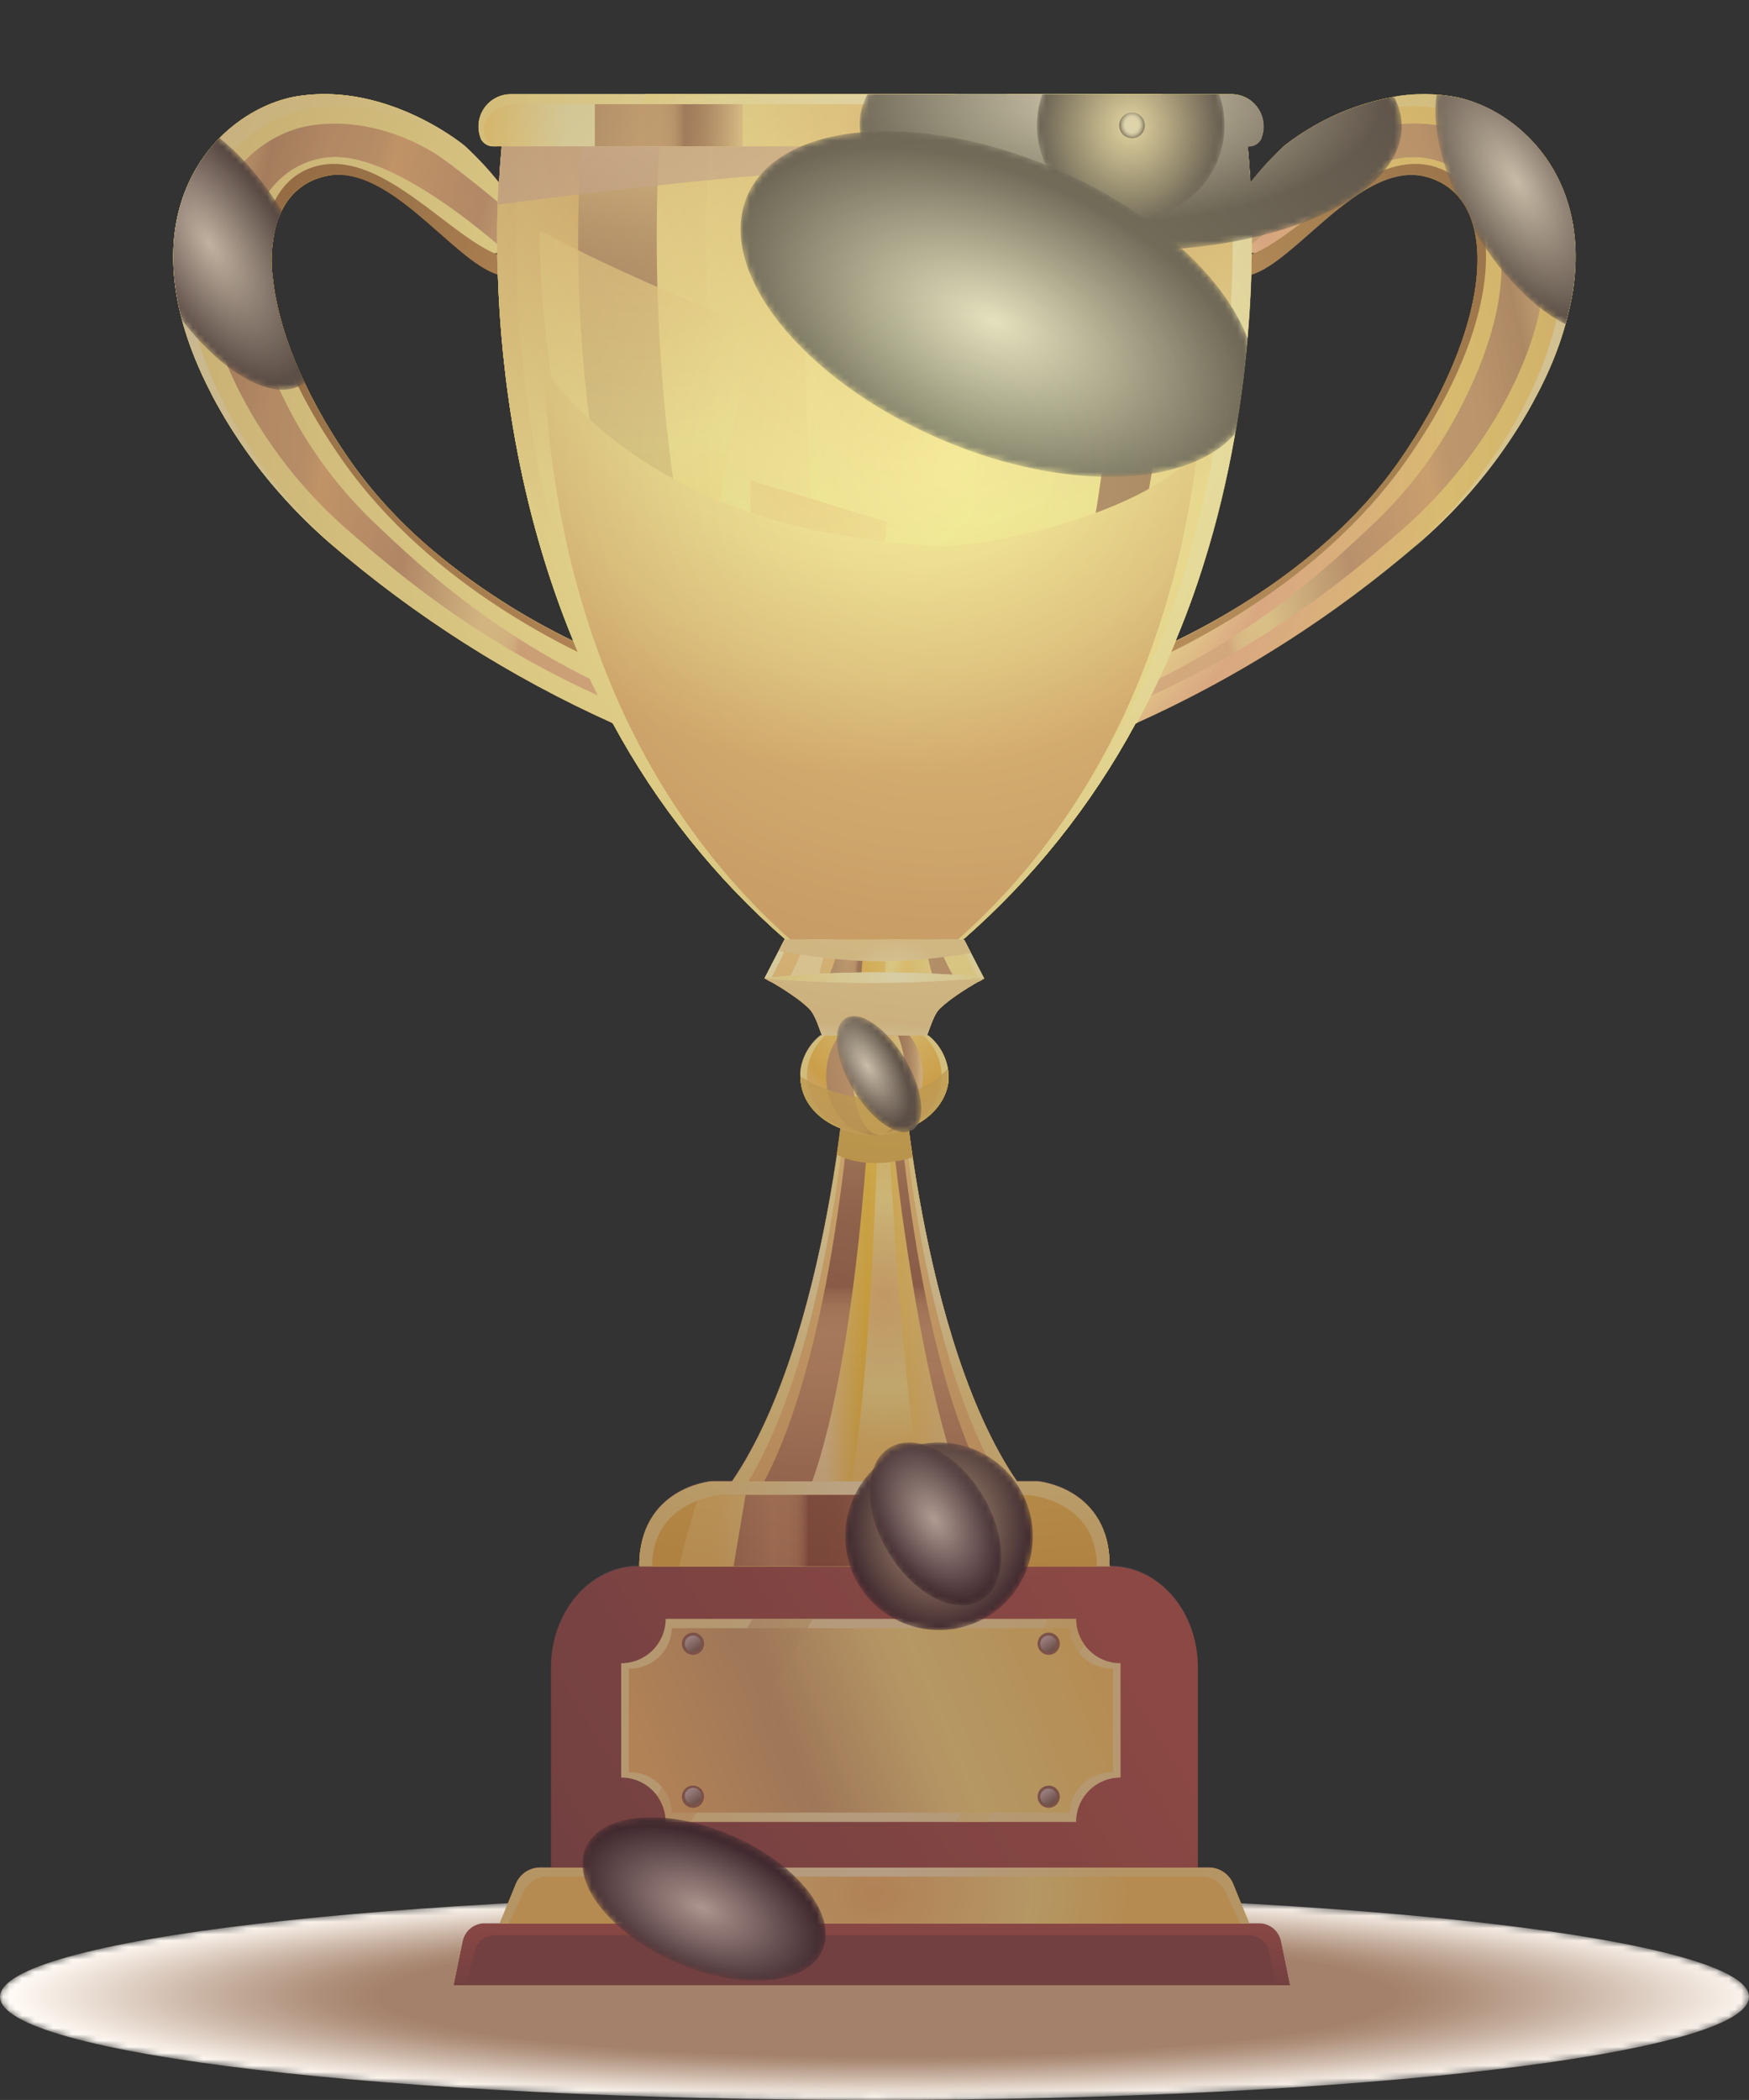 <svg xmlns="http://www.w3.org/2000/svg" xmlns:xlink="http://www.w3.org/1999/xlink" viewBox="0 0 279.72 335.77"><rect x="0" y="0" width="279.72" height="335.77" fill="#333333" stroke="none"/><defs><style>.cls-1,.cls-101,.cls-103,.cls-105,.cls-107,.cls-109,.cls-110,.cls-113,.cls-116,.cls-118,.cls-120,.cls-2,.cls-23,.cls-36,.cls-38,.cls-40,.cls-45,.cls-47,.cls-51,.cls-57,.cls-62,.cls-70,.cls-72,.cls-75,.cls-78,.cls-80,.cls-83,.cls-90,.cls-92,.cls-93{mix-blend-mode:screen;}.cls-1{fill:url(#radial-gradient);}.cls-2{fill:url(#radial-gradient-2);}.cls-10,.cls-11,.cls-15,.cls-22,.cls-24,.cls-3,.cls-31,.cls-32,.cls-33,.cls-39,.cls-4,.cls-41,.cls-42,.cls-49,.cls-5,.cls-6,.cls-64,.cls-66,.cls-67,.cls-7,.cls-76,.cls-87{mix-blend-mode:multiply;}.cls-3{fill:url(#radial-gradient-3);}.cls-4{fill:url(#radial-gradient-4);}.cls-5{fill:url(#radial-gradient-5);}.cls-6{fill:url(#radial-gradient-6);}.cls-7{fill:url(#radial-gradient-7);}.cls-8{fill:url(#radial-gradient-8);}.cls-9{fill:url(#radial-gradient-9);}.cls-10{fill:url(#radial-gradient-10);}.cls-11{fill:url(#radial-gradient-11);}.cls-12{fill:none;}.cls-13{isolation:isolate;}.cls-14{mask:url(#mask);}.cls-15{fill:url(#radial-gradient-12);}.cls-16{clip-path:url(#clip-path);}.cls-17{fill:url(#radial-gradient-13);}.cls-18{fill:url(#radial-gradient-14);}.cls-19{fill:url(#linear-gradient);}.cls-121,.cls-20,.cls-25,.cls-26,.cls-29,.cls-53,.cls-54,.cls-99{mix-blend-mode:overlay;}.cls-21{fill:url(#radial-gradient-15);}.cls-22{fill:url(#radial-gradient-16);}.cls-24{fill:url(#radial-gradient-17);}.cls-110,.cls-25,.cls-26,.cls-39,.cls-41,.cls-42,.cls-53,.cls-87,.cls-99{opacity:0.75;}.cls-25{fill:url(#radial-gradient-18);}.cls-26{fill:url(#radial-gradient-19);}.cls-27{fill:url(#radial-gradient-20);}.cls-28,.cls-29{fill:url(#linear-gradient-3);}.cls-30{fill:url(#radial-gradient-21);}.cls-31{fill:url(#radial-gradient-22);}.cls-32{fill:url(#radial-gradient-23);}.cls-33{fill:url(#radial-gradient-24);}.cls-34{fill:url(#radial-gradient-25);}.cls-35{fill:url(#linear-gradient-5);}.cls-36{fill:url(#radial-gradient-26);}.cls-37{fill:url(#radial-gradient-27);}.cls-38{fill:url(#radial-gradient-28);}.cls-39{fill:url(#radial-gradient-29);}.cls-40{fill:url(#radial-gradient-30);}.cls-41{fill:url(#radial-gradient-31);}.cls-42{fill:#c89472;}.cls-43{fill:url(#linear-gradient-6);}.cls-44{fill:url(#linear-gradient-7);}.cls-45{fill:url(#radial-gradient-32);}.cls-46{fill:url(#radial-gradient-33);}.cls-47{fill:url(#radial-gradient-34);}.cls-48{fill:url(#linear-gradient-8);}.cls-49{fill:url(#radial-gradient-35);}.cls-50{mask:url(#mask-2);}.cls-51{fill:#fff;}.cls-52{fill:url(#linear-gradient-9);}.cls-53{fill:url(#linear-gradient-10);}.cls-54{fill:url(#linear-gradient-11);}.cls-55{fill:url(#linear-gradient-12);}.cls-56{fill:url(#linear-gradient-13);}.cls-57{fill:url(#radial-gradient-36);}.cls-58{fill:url(#linear-gradient-14);}.cls-59{fill:url(#linear-gradient-15);}.cls-60{fill:url(#linear-gradient-16);}.cls-61{fill:url(#linear-gradient-17);}.cls-62{fill:url(#radial-gradient-37);}.cls-63{fill:url(#linear-gradient-18);}.cls-64{fill:url(#linear-gradient-19);}.cls-65{fill:#fdf5db;}.cls-66{fill:url(#radial-gradient-38);}.cls-67{fill:url(#radial-gradient-39);}.cls-68{fill:url(#linear-gradient-20);}.cls-69{fill:url(#radial-gradient-40);}.cls-70{fill:url(#radial-gradient-41);}.cls-71{fill:#f4be52;}.cls-72{fill:url(#radial-gradient-42);}.cls-73{fill:url(#linear-gradient-21);}.cls-74{fill:url(#linear-gradient-22);}.cls-75{fill:url(#radial-gradient-43);}.cls-76,.cls-87{fill:#d39f10;}.cls-77{fill:#f4c229;}.cls-78{fill:url(#radial-gradient-44);}.cls-79{fill:url(#radial-gradient-45);}.cls-80{fill:url(#radial-gradient-46);}.cls-81{fill:url(#linear-gradient-23);}.cls-82{fill:url(#radial-gradient-47);}.cls-83{fill:url(#radial-gradient-48);}.cls-84{fill:url(#radial-gradient-49);}.cls-85{fill:url(#linear-gradient-24);}.cls-86{fill:url(#radial-gradient-50);}.cls-88{fill:#6a2e25;}.cls-89{fill:url(#linear-gradient-25);}.cls-90{fill:url(#radial-gradient-51);}.cls-91{fill:url(#linear-gradient-26);}.cls-121,.cls-92,.cls-93{opacity:0.55;}.cls-92{fill:url(#linear-gradient-27);}.cls-93{fill:url(#linear-gradient-28);}.cls-94{fill:#7e5436;}.cls-95{fill:url(#linear-gradient-29);}.cls-96{fill:url(#linear-gradient-30);}.cls-97{fill:url(#linear-gradient-31);}.cls-98{fill:url(#linear-gradient-32);}.cls-99{fill:url(#radial-gradient-52);}.cls-100{mask:url(#mask-3);}.cls-101{fill:url(#radial-gradient-53);}.cls-102{mask:url(#mask-4);}.cls-103{fill:url(#radial-gradient-54);}.cls-104{mask:url(#mask-5);}.cls-105{fill:url(#radial-gradient-55);}.cls-106{mask:url(#mask-6);}.cls-107{fill:url(#radial-gradient-56);}.cls-108{mask:url(#mask-7);}.cls-109{fill:url(#radial-gradient-57);}.cls-111,.cls-114{mix-blend-mode:color-dodge;}.cls-111{fill:url(#radial-gradient-58);}.cls-112{mask:url(#mask-8);}.cls-113{fill:url(#radial-gradient-59);}.cls-114{fill:url(#radial-gradient-60);}.cls-115{mask:url(#mask-9);}.cls-116{fill:url(#radial-gradient-61);}.cls-117{mask:url(#mask-10);}.cls-118{fill:url(#radial-gradient-62);}.cls-119{mask:url(#mask-11);}.cls-120{fill:url(#radial-gradient-63);}.cls-121{fill:url(#radial-gradient-64);}</style><radialGradient id="radial-gradient" cx="140.32" cy="421.27" r="28.09" gradientTransform="translate(-556.85 55.59) scale(4.98 0.59)" gradientUnits="userSpaceOnUse"><stop offset="0" stop-color="#fff"/><stop offset="0.07" stop-color="#e9e9e9"/><stop offset="0.33" stop-color="#979797"/><stop offset="0.57" stop-color="#565656"/><stop offset="0.76" stop-color="#282828"/><stop offset="0.91" stop-color="#0b0b0b"/><stop offset="1"/></radialGradient><radialGradient id="radial-gradient-2" cx="167.05" cy="25.07" r="25.25" gradientUnits="userSpaceOnUse"><stop offset="0.01" stop-color="#fff"/><stop offset="1"/></radialGradient><radialGradient id="radial-gradient-3" cx="350.29" cy="6.51" r="10.35" gradientTransform="matrix(0.73, -0.44, 0.71, 1.18, -110.94, 374.39)" gradientUnits="userSpaceOnUse"><stop offset="0" stop-color="#fff"/><stop offset="0.14" stop-color="#e2e2e2"/><stop offset="0.43" stop-color="#999"/><stop offset="0.87" stop-color="#262626"/><stop offset="1"/></radialGradient><radialGradient id="radial-gradient-4" cx="375.3" cy="-41.69" r="7.57" gradientTransform="matrix(0.54, -0.33, 0.71, 1.18, -34.36, 328.45)" xlink:href="#radial-gradient-3"/><radialGradient id="radial-gradient-5" cx="631.16" cy="-90.11" r="18.09" gradientTransform="matrix(0.54, -0.33, 0.71, 1.18, -34.36, 328.45)" xlink:href="#radial-gradient-3"/><radialGradient id="radial-gradient-6" cx="339.92" cy="-163.06" r="18.13" gradientTransform="matrix(0.54, -0.33, 0.71, 1.18, -34.36, 328.45)" xlink:href="#radial-gradient-3"/><radialGradient id="radial-gradient-7" cx="944.72" cy="-29.07" r="31.52" gradientTransform="matrix(0, -0.64, 1.38, 0.01, 217.79, 605.17)" xlink:href="#radial-gradient-3"/><radialGradient id="radial-gradient-8" cx="180.84" cy="23.69" r="14.3" gradientTransform="translate(0 -21.41) scale(1 1.11)" gradientUnits="userSpaceOnUse"><stop offset="0" stop-color="#fff"/><stop offset="0.21" stop-color="#c4c4c4"/><stop offset="0.6" stop-color="#5c5c5c"/><stop offset="0.87" stop-color="#1a1a1a"/><stop offset="1"/></radialGradient><radialGradient id="radial-gradient-9" cx="150.17" cy="226.31" r="14.3" xlink:href="#radial-gradient-8"/><radialGradient id="radial-gradient-10" cx="876.07" cy="-119.24" r="36.98" gradientTransform="matrix(0.25, -0.58, 1.08, 0.47, 68.62, 600.28)" xlink:href="#radial-gradient-3"/><radialGradient id="radial-gradient-11" cx="478.05" cy="-70.3" r="17.46" gradientTransform="matrix(0.25, -0.58, 1.08, 0.47, 68.62, 600.28)" xlink:href="#radial-gradient-3"/><mask id="mask" x="0" y="302.79" width="279.72" height="32.98" maskUnits="userSpaceOnUse"><g transform="translate(0 15.05)"><path class="cls-1" d="M279.72,304.23c0,9.11-62.62,16.49-139.86,16.49S0,313.34,0,304.23s62.61-16.48,139.86-16.48S279.72,295.13,279.72,304.23Z"/></g></mask><radialGradient id="radial-gradient-12" cx="140.32" cy="421.27" r="28.09" gradientTransform="translate(-556.85 55.59) scale(4.98 0.59)" gradientUnits="userSpaceOnUse"><stop offset="0.58" stop-color="#a4816a"/><stop offset="0.65" stop-color="#ae8f7a"/><stop offset="0.78" stop-color="#c9b3a3"/><stop offset="0.96" stop-color="#f5ece4"/><stop offset="1" stop-color="#fffaf4"/></radialGradient><clipPath id="clip-path" transform="translate(0 15.05)"><path class="cls-12" d="M239.45,3A21.36,21.36,0,0,0,232,.32a27.84,27.84,0,0,0-5.27-.3c-.86,0-1.7.1-2.53.2a40.25,40.25,0,0,0-18.76,8A49.81,49.81,0,0,0,200,14.12c0-.34,0-.71-.06-1-.11-1.89-.24-3.38-.35-4.53a1.23,1.23,0,0,0,0-.2h.13a2.22,2.22,0,0,0,2.06-1.3.2.2,0,0,1,0-.08,5.17,5.17,0,0,0-4.92-7H81.77a5.17,5.17,0,0,0-4.91,7l0,.08A2.24,2.24,0,0,0,79,8.35h1.22c0,.06,0,.15,0,.22-.13,1.34-.28,3.21-.4,5.55a49.81,49.81,0,0,0-5.51-5.89A41.11,41.11,0,0,0,62.42,1.84,33.25,33.25,0,0,0,53,0a27.94,27.94,0,0,0-5.28.3,18.89,18.89,0,0,0-2.44.55c-.41.12-.82.26-1.24.41A22.41,22.41,0,0,0,40.27,3c-.41.24-.82.49-1.22.76a24.47,24.47,0,0,0-3.49,2.8c-.36.35-.73.72-1.08,1.11-4.21,4.59-7.16,11.26-6.74,20,.28,5.81,2.07,12.52,6,20.11.49,1,1,1.91,1.57,2.89,1.13,2,2.36,3.93,3.67,5.81a81.28,81.28,0,0,0,6.4,8.05,86.47,86.47,0,0,0,7.35,7.23A186.41,186.41,0,0,0,98,100.58a124.14,124.14,0,0,0,27.63,34.59h-.16l-.94,1.83h0l-2.27,4.39.37.2.51.29.07,0c.21.11.43.24.68.39l0,0,.72.43.18.11.8.51.2.13.86.58,0,0,.85.6a1.09,1.09,0,0,0,.17.13c.28.21.55.42.81.64l.15.13c.26.22.52.45.75.67a4.38,4.38,0,0,1,.63.84c0,.07.08.13.11.2a10.48,10.48,0,0,1,.5,1.06c.05.14.11.29.17.44l.26.69c.12.33.25.67.37,1h-.23a8.67,8.67,0,0,0-3.19,5.59,7.19,7.19,0,0,0,0,.92h0s0,0,0,0a8.07,8.07,0,0,0,.07,1.11c.46,3.6,3.13,6.05,6.32,7.3-.16,1.27-.35,2.64-.56,4.09h0c-2.12,14.49-6.9,37.85-16.76,52.25h-3.25s-11.58.93-11.58,13.6h-.11c-7.71,0-14,7.25-14,16.2v32H86.4a4.22,4.22,0,0,0-3.9,2.63l-2.58,6.33H77.35a3.55,3.55,0,0,0-3.3,2.76l-1.47,7.15H206.29l-1.47-7.15a3.54,3.54,0,0,0-3.3-2.76H199.8l-2.58-6.33a4.2,4.2,0,0,0-3.9-2.63h-1.75v-32c0-9-6.25-16.2-14-16.2h-.11c0-12.67-11.57-13.6-11.57-13.6h-3.26C152.9,207.55,148.12,184.53,146,170h0c-.22-1.5-.42-2.91-.59-4.21a2.64,2.64,0,0,0,.56-.19,2.49,2.49,0,0,0,.85-1l.61-.37,0,0a9.55,9.55,0,0,0,.8-.57l.09-.07.67-.58.13-.13c.19-.19.37-.38.54-.58l.17-.2c.15-.18.29-.37.43-.56l.18-.28c.11-.18.23-.35.33-.54s.11-.23.17-.35.17-.33.24-.51l.15-.42c.05-.16.11-.32.15-.48a4,4,0,0,0,.11-.5l.09-.43c0-.21,0-.41,0-.62s0-.23,0-.35a8.15,8.15,0,0,0-.05-1h0v0a8.7,8.7,0,0,0-3.2-5.57h-.16c.66-1.78,1.18-3.41,2-4.24.23-.22.49-.45.76-.68l.14-.12c.26-.21.53-.43.81-.64l.18-.13.85-.61,0,0,.88-.59.19-.12.8-.51.18-.1.72-.44,0,0,.68-.39.07,0,.51-.29.37-.2-.1-.21.1,0h-.11l-3.1-6h-.22a124.32,124.32,0,0,0,27.63-34.59A186.52,186.52,0,0,0,227,71.74q2.6-2.26,5-4.72a84.56,84.56,0,0,0,6.74-7.79c.69-.91,1.36-1.83,2-2.77,1.3-1.88,2.53-3.82,3.67-5.81.55-1,1.07-1.94,1.56-2.89a54.07,54.07,0,0,0,5.52-15.84C253.93,17.24,247.19,7.53,239.45,3ZM90.21,86.71c-1.2-.61-2.51-1.3-3.91-2.07l-.11-.06c-1.41-.78-2.9-1.65-4.45-2.6l-.12-.08c-1.55-1-3.15-2-4.78-3.12l-.17-.12c-1.62-1.12-3.26-2.33-4.9-3.62l-.24-.19c-.81-.64-1.62-1.3-2.42-2h0a75.42,75.42,0,0,1-12.91-14c-7.4-10.54-11.66-21-12.55-29.35A20.56,20.56,0,0,1,44.88,19,11.16,11.16,0,0,1,46,17.06a9.83,9.83,0,0,1,5.33-3.76c10.44-3.13,20.91,13.34,28.29,15.56.49,15.43,3.14,36.91,12.08,58.58l-1.39-.68A.31.31,0,0,0,90.21,86.71ZM79.07,25.42l.47-.05v.23Zm121.11-.05.49.05-.49.19ZM194,70.18c1-3.48,1.79-6.91,2.49-10.26s1.28-6.64,1.76-9.82.85-6.26,1.13-9.22c.42-4.3.66-8.33.78-12,7.26-2.15,17.53-18.15,27.8-15.68l.48.12c12.17,3.65,9.94,24.53-4.87,45.62C213,73.94,196.59,83.3,188,87.44A150.24,150.24,0,0,0,194,70.18Z"/></clipPath><radialGradient id="radial-gradient-13" cx="142.21" cy="52.11" r="93.62" gradientUnits="userSpaceOnUse"><stop offset="0.01" stop-color="#ffd44a"/><stop offset="0.54" stop-color="#ffea72"/><stop offset="0.57" stop-color="#fee471"/><stop offset="0.61" stop-color="#fbd46e"/><stop offset="0.65" stop-color="#f6ba68"/><stop offset="0.7" stop-color="#ef9561"/><stop offset="0.71" stop-color="#ee9060"/><stop offset="0.96" stop-color="#ffd44a"/></radialGradient><radialGradient id="radial-gradient-14" cx="-237.77" cy="52.25" r="72.7" gradientTransform="matrix(-1, 0, 0, 1, -86.7, 0)" gradientUnits="userSpaceOnUse"><stop offset="0.02" stop-color="#bd4a00"/><stop offset="1" stop-color="#864a00"/></radialGradient><linearGradient id="linear-gradient" x1="251.36" y1="39.56" x2="188.44" y2="54.02" gradientUnits="userSpaceOnUse"><stop offset="0" stop-color="#efc16b"/><stop offset="0.08" stop-color="#c38f4b"/><stop offset="0.12" stop-color="#aa7238"/><stop offset="0.25" stop-color="#c08443"/><stop offset="0.35" stop-color="#c28543"/><stop offset="0.39" stop-color="#c98943"/><stop offset="0.41" stop-color="#d48f42"/><stop offset="0.42" stop-color="#db9342"/><stop offset="0.66" stop-color="#ac6838"/><stop offset="0.89" stop-color="#f0c46c"/><stop offset="0.93" stop-color="#efc26b"/><stop offset="0.96" stop-color="#ecb967"/><stop offset="0.98" stop-color="#e7ab60"/><stop offset="0.99" stop-color="#df9856"/><stop offset="1" stop-color="#dc8f52"/></linearGradient><radialGradient id="radial-gradient-15" cx="142.22" cy="52.11" r="93.62" xlink:href="#radial-gradient-13"/><radialGradient id="radial-gradient-16" cx="142.22" cy="52.11" r="93.62" gradientUnits="userSpaceOnUse"><stop offset="0" stop-color="#bd4a00"/><stop offset="0.62" stop-color="#ffea72"/></radialGradient><radialGradient id="radial-gradient-17" cx="112.99" cy="82.16" r="25.67" gradientUnits="userSpaceOnUse"><stop offset="0" stop-color="#ffffc3"/><stop offset="0.95" stop-color="#ffea72"/></radialGradient><radialGradient id="radial-gradient-18" cx="34.87" cy="40.83" r="57.4" xlink:href="#radial-gradient-17"/><radialGradient id="radial-gradient-19" cx="-60.44" cy="40.83" r="57.4" gradientTransform="matrix(-1, 0, 0, 1, 184.41, 0)" xlink:href="#radial-gradient-17"/><radialGradient id="radial-gradient-20" cx="128.68" cy="52.25" r="72.7" gradientTransform="matrix(1, 0, 0, 1, 0, 0)" xlink:href="#radial-gradient-14"/><linearGradient id="linear-gradient-3" x1="265.85" y1="39.56" x2="202.93" y2="54.02" gradientTransform="matrix(-1, 0, 0, 1, 294.21, 0)" xlink:href="#linear-gradient"/><radialGradient id="radial-gradient-21" cx="140.69" cy="0.35" r="130.95" gradientUnits="userSpaceOnUse"><stop offset="0" stop-color="#f4be52"/><stop offset="0.62" stop-color="#ffea72"/></radialGradient><radialGradient id="radial-gradient-22" cx="140.69" cy="0.35" r="130.95" xlink:href="#radial-gradient-16"/><radialGradient id="radial-gradient-23" cx="142.47" cy="2.51" r="139.53" xlink:href="#radial-gradient-16"/><radialGradient id="radial-gradient-24" cx="142.47" cy="2.51" r="139.53" xlink:href="#radial-gradient-17"/><radialGradient id="radial-gradient-25" cx="177.79" cy="0.35" r="130.95" gradientTransform="translate(14.2) scale(0.71 1)" xlink:href="#radial-gradient-21"/><linearGradient id="linear-gradient-5" x1="139.86" y1="134.31" x2="139.86" y2="6.44" gradientUnits="userSpaceOnUse"><stop offset="0" stop-color="#aa7238"/><stop offset="0.25" stop-color="#c08443"/><stop offset="0.35" stop-color="#be8242"/><stop offset="0.39" stop-color="#b87b3d"/><stop offset="0.42" stop-color="#ad7036"/><stop offset="0.44" stop-color="#9d5f2b"/><stop offset="0.46" stop-color="#88491d"/><stop offset="0.47" stop-color="#7a3a14"/><stop offset="0.64" stop-color="#7c3c15"/><stop offset="0.72" stop-color="#83441a"/><stop offset="0.79" stop-color="#8e5123"/><stop offset="0.85" stop-color="#9e642f"/><stop offset="0.9" stop-color="#b37c3e"/><stop offset="0.95" stop-color="#cd9b52"/><stop offset="0.99" stop-color="#ebbe68"/><stop offset="1" stop-color="#f0c46c"/></linearGradient><radialGradient id="radial-gradient-26" cx="142.98" cy="6.82" r="112.74" gradientUnits="userSpaceOnUse"><stop offset="0.01" stop-color="#f6c054"/><stop offset="0.54" stop-color="#ffea72"/><stop offset="0.58" stop-color="#fff071"/><stop offset="0.59" stop-color="#fff171"/><stop offset="0.82" stop-color="#ffe05a"/><stop offset="0.96" stop-color="#ffd44a"/></radialGradient><radialGradient id="radial-gradient-27" cx="143.51" cy="6.82" r="112.74" gradientTransform="translate(30) scale(0.79 1)" xlink:href="#radial-gradient-26"/><radialGradient id="radial-gradient-28" cx="142.52" cy="16" r="92.03" xlink:href="#radial-gradient-26"/><radialGradient id="radial-gradient-29" cx="102.29" cy="19.65" r="61.62" xlink:href="#radial-gradient-26"/><radialGradient id="radial-gradient-30" cx="286.72" cy="6.82" r="112.74" gradientTransform="translate(32.16) scale(0.39 1)" xlink:href="#radial-gradient-26"/><radialGradient id="radial-gradient-31" cx="130.52" cy="59.4" r="58.61" xlink:href="#radial-gradient-26"/><linearGradient id="linear-gradient-6" x1="76.81" y1="4.17" x2="202.45" y2="4.17" gradientUnits="userSpaceOnUse"><stop offset="0.01" stop-color="#ffd44a"/><stop offset="0.11" stop-color="#f5f09f"/><stop offset="0.19" stop-color="#f5ee9d"/><stop offset="0.21" stop-color="#f4e996"/><stop offset="0.24" stop-color="#f3de8b"/><stop offset="0.25" stop-color="#f1d07a"/><stop offset="0.26" stop-color="#f0c46c"/><stop offset="0.31" stop-color="#efc26a"/><stop offset="0.34" stop-color="#edbb61"/><stop offset="0.36" stop-color="#eaaf53"/><stop offset="0.37" stop-color="#e8aa4d"/><stop offset="0.51" stop-color="#fce16d"/><stop offset="0.54" stop-color="#ffea72"/><stop offset="0.58" stop-color="#fde473"/><stop offset="0.64" stop-color="#f9d476"/><stop offset="0.7" stop-color="#f2ba7c"/><stop offset="0.71" stop-color="#f1b87c"/><stop offset="0.96" stop-color="#ffd44a"/></linearGradient><linearGradient id="linear-gradient-7" x1="162.28" y1="19.22" x2="187.25" y2="19.22" gradientUnits="userSpaceOnUse"><stop offset="0.54" stop-color="#ffea72"/><stop offset="0.66" stop-color="#ffe76c"/><stop offset="0.83" stop-color="#ffde5c"/><stop offset="0.96" stop-color="#ffd44a"/></linearGradient><radialGradient id="radial-gradient-32" cx="173.37" cy="19.22" r="9.24" xlink:href="#radial-gradient-26"/><radialGradient id="radial-gradient-33" cx="139.31" cy="4.17" r="44.52" gradientUnits="userSpaceOnUse"><stop offset="0.01" stop-color="#f6c054"/><stop offset="0.54" stop-color="#ffea72"/><stop offset="0.66" stop-color="#ffe76c"/><stop offset="0.83" stop-color="#ffde5c"/><stop offset="0.96" stop-color="#ffd44a"/></radialGradient><radialGradient id="radial-gradient-34" cx="139.31" cy="34.52" r="44.52" gradientTransform="translate(0 -22.91) scale(1 0.81)" xlink:href="#radial-gradient-26"/><linearGradient id="linear-gradient-8" x1="94.03" y1="20.02" x2="126.82" y2="20.02" gradientUnits="userSpaceOnUse"><stop offset="0" stop-color="#aa7238"/><stop offset="0.25" stop-color="#c08443"/><stop offset="0.35" stop-color="#be8242"/><stop offset="0.39" stop-color="#b87b3d"/><stop offset="0.42" stop-color="#ad7036"/><stop offset="0.44" stop-color="#9d5f2b"/><stop offset="0.46" stop-color="#88491d"/><stop offset="0.47" stop-color="#7a3a14"/><stop offset="0.5" stop-color="#7f4018"/><stop offset="0.56" stop-color="#8e5223"/><stop offset="0.62" stop-color="#a76f36"/><stop offset="0.69" stop-color="#ca974f"/><stop offset="0.76" stop-color="#f0c46c"/></linearGradient><radialGradient id="radial-gradient-35" cx="141.15" cy="23.98" r="114.83" gradientUnits="userSpaceOnUse"><stop offset="0.38" stop-color="#ffea72"/><stop offset="0.45" stop-color="#fade69"/><stop offset="0.59" stop-color="#ecbd52"/><stop offset="0.74" stop-color="#da9032"/></radialGradient><mask id="mask-2" x="144.1" y="12.75" width="45.88" height="54.73" maskUnits="userSpaceOnUse"><g transform="translate(0 15.05)"><polygon class="cls-2" points="167.88 24.85 179.63 15.21 170.42 27.3 189.99 28.51 170.48 30.83 189.99 52.44 168.03 33.37 166.55 48.49 164.51 33.43 154.02 42.31 161.97 30.98 144.1 29.5 161.91 27.46 148.7 12.15 164.35 24.92 165.84 -2.3 167.88 24.85"/></g></mask><linearGradient id="linear-gradient-9" x1="150.01" y1="153.32" x2="130.82" y2="153.32" gradientUnits="userSpaceOnUse"><stop offset="0" stop-color="#ffea72"/><stop offset="0.75" stop-color="#f1aa00"/><stop offset="0.89" stop-color="#f4be52"/></linearGradient><linearGradient id="linear-gradient-10" x1="155.5" y1="132.43" x2="155.44" y2="159.37" xlink:href="#radial-gradient-17"/><linearGradient id="linear-gradient-11" x1="124.31" y1="132.36" x2="124.25" y2="159.31" xlink:href="#radial-gradient-17"/><linearGradient id="linear-gradient-12" x1="149.49" y1="138.28" x2="123.32" y2="138.28" xlink:href="#linear-gradient-5"/><linearGradient id="linear-gradient-13" x1="133.5" y1="138.15" x2="141.59" y2="138.7" gradientUnits="userSpaceOnUse"><stop offset="0" stop-color="#aa7238"/><stop offset="0.25" stop-color="#c08443"/><stop offset="0.35" stop-color="#be8242"/><stop offset="0.39" stop-color="#b87b3d"/><stop offset="0.42" stop-color="#ad7036"/><stop offset="0.44" stop-color="#9d5f2b"/><stop offset="0.46" stop-color="#88491d"/><stop offset="0.47" stop-color="#7a3a14"/><stop offset="0.57" stop-color="#7d3d16"/><stop offset="0.66" stop-color="#86481d"/><stop offset="0.74" stop-color="#955a28"/><stop offset="0.83" stop-color="#ab7338"/><stop offset="0.91" stop-color="#c6934d"/><stop offset="0.98" stop-color="#e8ba66"/><stop offset="1" stop-color="#f0c46c"/></linearGradient><radialGradient id="radial-gradient-36" cx="106.11" cy="138.28" r="5.77" gradientTransform="matrix(-1, 0, 0, 1, 245.43, 0)" xlink:href="#radial-gradient-26"/><linearGradient id="linear-gradient-14" x1="150" y1="138.28" x2="130.82" y2="138.28" gradientUnits="userSpaceOnUse"><stop offset="0" stop-color="#ffe791"/><stop offset="0.11" stop-color="#ffd951"/><stop offset="0.22" stop-color="#ffcc17"/><stop offset="0.27" stop-color="#ffc700"/><stop offset="0.48" stop-color="#ffd233"/><stop offset="0.72" stop-color="#fd6"/><stop offset="0.9" stop-color="#ffe485"/><stop offset="1" stop-color="#ffe791"/></linearGradient><linearGradient id="linear-gradient-15" x1="150.01" y1="149.58" x2="130.82" y2="149.58" xlink:href="#linear-gradient-9"/><linearGradient id="linear-gradient-16" x1="145.72" y1="150.01" x2="131.53" y2="150.01" xlink:href="#linear-gradient-14"/><linearGradient id="linear-gradient-17" x1="143.15" y1="149.23" x2="149.05" y2="149.86" xlink:href="#linear-gradient-5"/><radialGradient id="radial-gradient-37" cx="139.9" cy="149.58" r="10.91" xlink:href="#radial-gradient-26"/><linearGradient id="linear-gradient-18" x1="134.78" y1="148.03" x2="139.81" y2="147.33" xlink:href="#linear-gradient-13"/><linearGradient id="linear-gradient-19" x1="139.5" y1="153.61" x2="139.89" y2="141.82" gradientUnits="userSpaceOnUse"><stop offset="0" stop-color="#ffffc3"/><stop offset="0.42" stop-color="#ecc972"/></linearGradient><radialGradient id="radial-gradient-38" cx="143.32" cy="141.27" r="16.84" xlink:href="#radial-gradient-17"/><radialGradient id="radial-gradient-39" cx="143.16" cy="143.79" r="20.38" xlink:href="#linear-gradient-19"/><linearGradient id="linear-gradient-20" x1="186.28" y1="240.96" x2="94.13" y2="297.57" gradientUnits="userSpaceOnUse"><stop offset="0.04" stop-color="#a5422d"/><stop offset="0.99" stop-color="#6a2e25"/></linearGradient><radialGradient id="radial-gradient-40" cx="139.86" cy="362.42" r="42.58" gradientTransform="translate(0 5.07) scale(1 0.78)" xlink:href="#radial-gradient-26"/><radialGradient id="radial-gradient-41" cx="139.86" cy="288.05" r="42.5" xlink:href="#radial-gradient-17"/><radialGradient id="radial-gradient-42" cx="140.38" cy="190.86" r="21.42" xlink:href="#radial-gradient-17"/><linearGradient id="linear-gradient-21" x1="139.86" y1="219.81" x2="139.86" y2="157.74" xlink:href="#linear-gradient-5"/><linearGradient id="linear-gradient-22" x1="131.77" y1="191.84" x2="157.01" y2="191.84" xlink:href="#linear-gradient-14"/><radialGradient id="radial-gradient-43" cx="142.37" cy="191.84" r="25.5" gradientTransform="translate(27.5) scale(0.8 1)" xlink:href="#radial-gradient-26"/><radialGradient id="radial-gradient-44" cx="139.86" cy="228.61" r="27.04" xlink:href="#radial-gradient-17"/><radialGradient id="radial-gradient-45" cx="139.85" cy="274.83" r="27.22" gradientTransform="translate(0 -1.33) scale(1 0.84)" xlink:href="#radial-gradient-33"/><radialGradient id="radial-gradient-46" cx="139.85" cy="274.83" r="27.6" gradientTransform="translate(0 13.72) scale(1 0.84)" xlink:href="#radial-gradient-26"/><linearGradient id="linear-gradient-23" x1="117.32" y1="244.74" x2="142.81" y2="244.74" xlink:href="#linear-gradient-5"/><radialGradient id="radial-gradient-47" cx="140.24" cy="146.08" r="20.11" gradientUnits="userSpaceOnUse"><stop offset="0" stop-color="#ffea72"/><stop offset="0.75" stop-color="#f4be52"/><stop offset="0.89" stop-color="#f4be52"/></radialGradient><radialGradient id="radial-gradient-48" cx="140.78" cy="156.55" r="10.63" xlink:href="#radial-gradient-17"/><radialGradient id="radial-gradient-49" cx="140.03" cy="146.08" r="20.11" gradientTransform="translate(13.24) scale(0.91 1)" xlink:href="#linear-gradient-9"/><linearGradient id="linear-gradient-24" x1="177.19" y1="158.47" x2="200.95" y2="158.47" gradientTransform="translate(16.72) scale(0.65 1)" xlink:href="#linear-gradient-5"/><radialGradient id="radial-gradient-50" cx="140.39" cy="150.82" r="12" xlink:href="#radial-gradient-33"/><linearGradient id="linear-gradient-25" x1="139.44" y1="290.65" x2="139.44" y2="302.92" gradientUnits="userSpaceOnUse"><stop offset="0.04" stop-color="#a5422d"/><stop offset="0.48" stop-color="#8a3929"/><stop offset="0.99" stop-color="#6a2e25"/></linearGradient><radialGradient id="radial-gradient-51" cx="139.28" cy="260.03" r="30.48" gradientUnits="userSpaceOnUse"><stop offset="0" stop-color="#ffffc3"/><stop offset="1" stop-color="#fff18d"/></radialGradient><linearGradient id="linear-gradient-26" x1="106.13" y1="273.91" x2="178.91" y2="243.44" gradientUnits="userSpaceOnUse"><stop offset="0.01" stop-color="#f6c054"/><stop offset="0.28" stop-color="#cda85a"/><stop offset="0.54" stop-color="#ffea72"/><stop offset="0.58" stop-color="#fff071"/><stop offset="0.59" stop-color="#fff171"/><stop offset="0.82" stop-color="#ffe05a"/><stop offset="0.96" stop-color="#ffd44a"/></linearGradient><linearGradient id="linear-gradient-27" x1="108.39" y1="282.76" x2="183.86" y2="251.15" xlink:href="#linear-gradient-26"/><linearGradient id="linear-gradient-28" x1="101.25" y1="265.95" x2="186.58" y2="230.22" xlink:href="#linear-gradient-26"/><linearGradient id="linear-gradient-29" x1="110.29" y1="246.98" x2="111.46" y2="248.66" gradientUnits="userSpaceOnUse"><stop offset="0" stop-color="#b8b3a6"/><stop offset="1" stop-color="#61563a"/></linearGradient><linearGradient id="linear-gradient-30" x1="167.18" y1="246.98" x2="168.34" y2="248.66" xlink:href="#linear-gradient-29"/><linearGradient id="linear-gradient-31" x1="110.29" y1="271.44" x2="111.46" y2="273.12" xlink:href="#linear-gradient-29"/><linearGradient id="linear-gradient-32" x1="167.18" y1="271.44" x2="168.34" y2="273.12" xlink:href="#linear-gradient-29"/><radialGradient id="radial-gradient-52" cx="139.31" cy="4.17" r="44.52" xlink:href="#radial-gradient-17"/><mask id="mask-3" x="133.83" y="162.47" width="13.51" height="18.53" maskUnits="userSpaceOnUse"><g transform="translate(0 15.05)"><path class="cls-4" d="M144.71,154.22c2.95,4.93,3.5,10,1.23,11.4s-6.52-1.52-9.48-6.45-3.5-10-1.23-11.4S141.75,149.29,144.71,154.22Z"/></g></mask><radialGradient id="radial-gradient-53" cx="375.3" cy="-41.69" r="7.57" gradientTransform="matrix(0.54, -0.33, 0.71, 1.18, -34.36, 328.45)" gradientUnits="userSpaceOnUse"><stop offset="0" stop-color="#ececd1"/><stop offset="1"/></radialGradient><mask id="mask-4" x="229.56" y="8.9" width="32.3" height="44.29" maskUnits="userSpaceOnUse"><g transform="translate(0 15.05)"><path class="cls-5" d="M255.56,10.1c7.07,11.78,8.38,24,2.94,27.24s-15.58-3.64-22.65-15.43-8.38-24-2.93-27.24S248.5-1.69,255.56,10.1Z"/></g></mask><radialGradient id="radial-gradient-54" cx="631.16" cy="-90.11" r="18.09" xlink:href="#radial-gradient-53"/><mask id="mask-5" x="19.3" y="17.92" width="32.37" height="44.39" maskUnits="userSpaceOnUse"><g transform="translate(0 15.05)"><path class="cls-6" d="M45.36,19.15c7.08,11.81,8.4,24,2.94,27.3S32.68,42.8,25.6,31,17.21,7,22.66,3.68,38.28,7.34,45.36,19.15Z"/></g></mask><radialGradient id="radial-gradient-55" cx="339.92" cy="-163.06" r="18.13" xlink:href="#radial-gradient-53"/><mask id="mask-6" x="137.49" y="0" width="86.69" height="40.04" maskUnits="userSpaceOnUse"><g transform="translate(0 15.05)"><path class="cls-7" d="M180.94-15c23.94.12,43.3,9.18,43.24,20.23S204.67,25.12,180.73,25s-43.3-9.18-43.24-20.24S157-15.17,180.94-15Z"/></g></mask><radialGradient id="radial-gradient-56" cx="944.72" cy="-29.07" r="31.52" gradientTransform="matrix(0, -0.64, 1.38, 0.01, 217.79, 605.17)" xlink:href="#radial-gradient-53"/><mask id="mask-7" x="165.83" y="4.91" width="30.01" height="30.22" maskUnits="userSpaceOnUse"><g transform="translate(0 15.05)"><path class="cls-8" d="M195.84,5a15,15,0,1,1-30,0,15,15,0,1,1,30,0Z"/></g></mask><radialGradient id="radial-gradient-57" cx="180.84" cy="23.69" r="14.3" gradientTransform="translate(0 -21.41) scale(1 1.11)" gradientUnits="userSpaceOnUse"><stop offset="0" stop-color="#ffefa1"/><stop offset="0.13" stop-color="#e5d791"/><stop offset="0.4" stop-color="#a39967"/><stop offset="0.79" stop-color="#3b3725"/><stop offset="1"/></radialGradient><radialGradient id="radial-gradient-58" cx="181.05" cy="23.69" r="1.98" gradientTransform="translate(0 -21.41) scale(1 1.11)" gradientUnits="userSpaceOnUse"><stop offset="0.51" stop-color="#fffccc"/><stop offset="0.56" stop-color="#faf7c8"/><stop offset="0.62" stop-color="#eae8bb"/><stop offset="0.69" stop-color="#d1cfa7"/><stop offset="0.76" stop-color="#aeac8b"/><stop offset="0.83" stop-color="#807f67"/><stop offset="0.91" stop-color="#49483a"/><stop offset="0.99" stop-color="#080807"/><stop offset="1"/></radialGradient><mask id="mask-8" x="135.17" y="230.63" width="30.01" height="30.22" maskUnits="userSpaceOnUse"><g transform="translate(0 15.05)"><path class="cls-9" d="M165.18,230.7a15,15,0,1,1-15-15.11A15.05,15.05,0,0,1,165.18,230.7Z"/></g></mask><radialGradient id="radial-gradient-59" cx="150.17" cy="226.31" r="14.3" xlink:href="#radial-gradient-57"/><radialGradient id="radial-gradient-60" cx="150.38" cy="226.31" r="1.98" xlink:href="#radial-gradient-58"/><mask id="mask-9" x="118.44" y="20.97" width="82.35" height="55.29" maskUnits="userSpaceOnUse"><g transform="translate(0 15.05)"><path class="cls-10" d="M168.91,12c22.15,9.55,35.94,27,30.81,38.86s-27.26,13.82-49.41,4.27-35.94-26.95-30.8-38.86S146.77,2.45,168.91,12Z"/></g></mask><radialGradient id="radial-gradient-61" cx="876.07" cy="-119.24" r="36.98" gradientTransform="matrix(0.25, -0.58, 1.08, 0.47, 68.62, 600.28)" xlink:href="#radial-gradient-53"/><mask id="mask-10" x="93.15" y="290.58" width="38.89" height="26.11" maskUnits="userSpaceOnUse"><g transform="translate(0 15.05)"><path class="cls-11" d="M117,278.41c10.46,4.51,17,12.73,14.55,18.35s-12.87,6.53-23.33,2-17-12.73-14.55-18.36S106.53,273.9,117,278.41Z"/></g></mask><radialGradient id="radial-gradient-62" cx="478.05" cy="-70.3" r="17.46" gradientTransform="matrix(0.25, -0.58, 1.08, 0.47, 68.62, 600.28)" xlink:href="#radial-gradient-53"/><mask id="mask-11" x="139.1" y="230.63" width="21.04" height="26.04" maskUnits="userSpaceOnUse"><g transform="translate(0 15.05)"><path class="cls-3" d="M157.18,224.08c4,6.74,3.93,14.23-.24,16.74s-10.84-.94-14.88-7.68-3.93-14.23.25-16.73S153.14,217.34,157.18,224.08Z"/></g></mask><radialGradient id="radial-gradient-63" cx="350.29" cy="6.51" r="10.35" gradientTransform="matrix(0.73, -0.44, 0.71, 1.18, -110.94, 374.39)" xlink:href="#radial-gradient-53"/><radialGradient id="radial-gradient-64" cx="151.18" cy="58.21" r="179.3" gradientUnits="userSpaceOnUse"><stop offset="0" stop-color="#ececbb"/><stop offset="1" stop-color="#784f58"/></radialGradient></defs><g class="cls-13"><g id="Layer_2" data-name="Layer 2"><g id="Layer_1-2" data-name="Layer 1"><g class="cls-14"><path class="cls-15" d="M279.72,304.23c0,9.11-62.62,16.49-139.86,16.49S0,313.34,0,304.23s62.61-16.48,139.86-16.48S279.72,295.13,279.72,304.23Z" transform="translate(0 15.05)"/></g><g class="cls-16"><path class="cls-17" d="M232,.32c-14.4-2.23-26.56,7.91-26.56,7.91s-14.2,12.57-6.9,16.63S216.22,9.65,228.39,13.3s9.94,24.53-4.87,45.62-41.16,31-41.16,31l-5.48,12.77a187.2,187.2,0,0,0,50.13-31,82.22,82.22,0,0,0,17.43-21.09C262.23,19.45,244.82,2.3,232,.32Z" transform="translate(0 15.05)"/><path class="cls-18" d="M223.55,58.92c14.8-21.09,17-42,4.86-45.62S204,32.69,196.72,28.63c-2-1.1-.48-6.59,0-8.51.28.25-2.41,4.77-2.07,5.05,7.68,6.25,22.23-18.46,35.57-13.3,10.08,3.9,11.37,23-5.3,46.71-14.5,20.66-38,31-44.06,33.59L182.38,90S208.74,80,223.55,58.92Z" transform="translate(0 15.05)"/><path class="cls-19" d="M229.93,5c-6.82-1-13.53.81-19.41,4.26C207.56,11,196,20.46,196,20.87l.61,6.25S215,9.65,226.48,10.06c10.75.38,20.83,14,6.81,40.69a69.27,69.27,0,0,1-13.73,18.06c-7.14,6.79-18.24,17.06-35.76,25.45-.23.63-.46,1.26-.67,1.89,0,.18-.12.35-.18.52,19.94-8.86,32.79-19.64,41-26.79a74.91,74.91,0,0,0,15.84-19.17C255.92,22.36,241.54,6.77,229.93,5Z" transform="translate(0 15.05)"/><g class="cls-20"><path class="cls-19" d="M229.93,5c-6.82-1-13.53.81-19.41,4.26C207.56,11,196,20.46,196,20.87l.61,6.25S215,9.65,226.48,10.06c10.75.38,20.83,14,6.81,40.69a69.27,69.27,0,0,1-13.73,18.06c-7.14,6.79-18.24,17.06-35.76,25.45-.23.63-.46,1.26-.67,1.89,0,.18-.12.35-.18.52,19.94-8.86,32.79-19.64,41-26.79a74.91,74.91,0,0,0,15.84-19.17C255.92,22.36,241.54,6.77,229.93,5Z" transform="translate(0 15.05)"/></g><path class="cls-21" d="M56.2,58.92c-14.8-21.09-17-42-4.87-45.62S73.84,28.91,81.14,24.86,74.25,8.23,74.25,8.23,62.08-1.91,47.68.32C34.91,2.3,17.5,19.45,35.29,50.65A82.38,82.38,0,0,0,52.71,71.74a187.2,187.2,0,0,0,50.13,31L97.36,90S71,80,56.2,58.92Z" transform="translate(0 15.05)"/><path class="cls-22" d="M56.2,58.92c-14.8-21.09-17-42-4.87-45.62S73.84,28.91,81.14,24.86,74.25,8.23,74.25,8.23,62.08-1.91,47.68.32C34.91,2.3,17.5,19.45,35.29,50.65A82.38,82.38,0,0,0,52.71,71.74a187.2,187.2,0,0,0,50.13,31L97.36,90S71,80,56.2,58.92Z" transform="translate(0 15.05)"/><g class="cls-23"><path class="cls-24" d="M97.9,91.2,97.36,90A107.59,107.59,0,0,1,69.11,72.86,108.06,108.06,0,0,0,97.9,91.2Z" transform="translate(0 15.05)"/><path class="cls-25" d="M37.48,52.57C19.69,21.38,37.1,4.23,49.87,2.25,62.12.35,72.73,7.39,75.63,9.53c-.83-.81-1.38-1.3-1.38-1.3S62.08-1.91,47.68.32C34.91,2.3,17.5,19.45,35.29,50.65A82.38,82.38,0,0,0,52.71,71.74c.42.37.88.75,1.32,1.14A81.78,81.78,0,0,1,37.48,52.57Z" transform="translate(0 15.05)"/><path class="cls-26" d="M242.25,52.57c17.79-31.19.38-48.34-12.4-50.32C217.6.35,207,7.39,204.1,9.53c.82-.81,1.38-1.3,1.38-1.3S217.64-1.91,232,.32c12.78,2,30.19,19.13,12.4,50.33A82.22,82.22,0,0,1,227,71.74l-1.32,1.14A82,82,0,0,0,242.25,52.57Z" transform="translate(0 15.05)"/></g><path class="cls-27" d="M56.2,58.92c-14.8-21.09-17-42-4.87-45.62S75.73,32.69,83,28.63c2-1.1.48-6.59,0-8.51-.29.25,2.41,4.77,2.06,5.05-7.67,6.25-22.22-18.46-35.56-13.3-10.09,3.9-11.38,23,5.29,46.71,14.5,20.66,38,31,44.07,33.59L97.36,90S71,80,56.2,58.92Z" transform="translate(0 15.05)"/><path class="cls-28" d="M49.8,5c6.81-1,13.53.81,19.4,4.26,3,1.74,14.53,11.23,14.49,11.64l-.6,6.25S64.74,9.65,53.25,10.06c-10.75.38-20.84,14-6.82,40.69A69.49,69.49,0,0,0,60.16,68.81C67.31,75.6,78.4,85.87,95.92,94.26c.23.63.46,1.26.67,1.89.06.18.13.35.19.52C76.83,87.81,64,77,55.82,69.88A74.51,74.51,0,0,1,40,50.71C23.81,22.36,38.18,6.77,49.8,5Z" transform="translate(0 15.05)"/><path class="cls-29" d="M49.8,5c6.81-1,13.53.81,19.4,4.26,3,1.74,14.53,11.23,14.49,11.64l-.6,6.25S64.74,9.65,53.25,10.06c-10.75.38-20.84,14-6.82,40.69A69.49,69.49,0,0,0,60.16,68.81C67.31,75.6,78.4,85.87,95.92,94.26c.23.63.46,1.26.67,1.89.06.18.13.35.19.52C76.83,87.81,64,77,55.82,69.88A74.51,74.51,0,0,1,40,50.71C23.81,22.36,38.18,6.77,49.8,5Z" transform="translate(0 15.05)"/><path class="cls-30" d="M80.34,6.82c-1,8.24-8.72,88.58,52.61,134.34h13.82C208.1,95.4,200.35,15.06,199.38,6.82Z" transform="translate(0 15.05)"/><path class="cls-31" d="M80.34,6.82c-1,8.24-8.72,88.58,52.61,134.34h13.82C208.1,95.4,200.35,15.06,199.38,6.82Z" transform="translate(0 15.05)"/><g class="cls-23"><path class="cls-32" d="M83.35,6.82h-3c-1,8.24-8.72,88.58,52.61,134.34h.35C75.06,95.4,82.42,15.06,83.35,6.82Z" transform="translate(0 15.05)"/><path class="cls-33" d="M199.38,6.82h-3c.92,8.24,8.28,88.58-50,134.34h.35C208.1,95.4,200.35,15.06,199.38,6.82Z" transform="translate(0 15.05)"/></g><path class="cls-34" d="M97.6,6.82C96.91,15.06,91.41,95.4,135,141.16h9.82c43.55-45.76,38-126.1,37.35-134.34Z" transform="translate(0 15.05)"/><path class="cls-35" d="M93.11,6.82c-.77,8.24-6.86,88.58,41.32,134.34h10.86C193.47,95.4,187.38,15.06,186.62,6.82Z" transform="translate(0 15.05)"/><path class="cls-36" d="M178.17,6.82H105.56c-.63,8.24-5.58,88.58,33.66,134.34h5.29C183.75,95.4,178.79,15.06,178.17,6.82Z" transform="translate(0 15.05)"/><path class="cls-37" d="M170.38,6.82h-57c-.49,8.24-4.38,88.58,26.44,134.34h4.16C174.77,95.4,170.87,15.06,170.38,6.82Z" transform="translate(0 15.05)"/><path class="cls-38" d="M159.71,94.08c12.66-34.49,14-73,13.6-78.08l-39.23,6.08C136.66,44.33,145.56,61.2,159.71,94.08Z" transform="translate(0 15.05)"/><path class="cls-39" d="M86.93,22.08h-.55c-.39,5.05,1,42.05,17.84,75.47,11-25.6,13.42-43.59,15.17-60.8C117.54,36.15,97.9,28.18,86.93,22.08Z" transform="translate(0 15.05)"/><path class="cls-40" d="M156.87,6.82H128.74c-.24,8.24-2.16,88.58,13,134.34h2.05C159,95.4,157.11,15.06,156.87,6.82Z" transform="translate(0 15.05)"/><path class="cls-41" d="M120,61.74c-.38,5.05,1.42,39.25,18.25,72.67-.79-33.82,1.85-48.78,3.6-66C140,67.82,120,61.74,120,61.74Z" transform="translate(0 15.05)"/><path class="cls-42" d="M80.34,6.82c-.17,1.48-.56,5.32-.73,10.84,10.86-1.43,44.08-5.61,60.25-5.61s49.4,4.18,60.26,5.61c-.18-5.52-.57-9.36-.74-10.84Z" transform="translate(0 15.05)"/><path class="cls-43" d="M196.85,0H81.77a5.17,5.17,0,0,0-4.91,7l0,.08A2.24,2.24,0,0,0,79,8.35H199.67a2.22,2.22,0,0,0,2.06-1.3.2.2,0,0,1,0-.08A5.17,5.17,0,0,0,196.85,0Z" transform="translate(0 15.05)"/><rect class="cls-44" x="160.99" y="15.05" width="24.77" height="8.35"/><rect class="cls-45" x="177.99" y="15.05" width="7.76" height="8.35"/><path class="cls-46" d="M152.92,0H103c-.37,2.79-.77,5.59-1.3,8.35H153C153.05,5.56,153.07,2.78,152.92,0Z" transform="translate(0 15.05)"/><path class="cls-47" d="M142.15,1.6H126.9c-.08,2.26-.27,4.49-.35,6.75h15.87C142.37,6.1,142.25,3.85,142.15,1.6Z" transform="translate(0 15.05)"/><rect class="cls-48" x="95.13" y="16.65" width="23.67" height="6.74"/><path class="cls-49" d="M150.55,72.23C102.86,70.42,87.45,44.12,87,43.56c1,25.61,8.68,69.2,46.74,97.6h12.12c32.17-24,42.66-58.84,45.72-84.52C184.35,67,157.37,72.49,150.55,72.23Z" transform="translate(0 15.05)"/><g class="cls-50"><polygon class="cls-51" points="167.88 39.9 179.63 30.25 170.42 42.35 189.99 43.55 170.48 45.87 189.99 67.48 168.03 48.41 166.55 63.53 164.51 48.48 154.02 57.35 161.97 46.03 144.1 44.54 161.91 42.5 148.7 27.2 164.35 39.96 165.84 12.75 167.88 39.9"/></g><polygon class="cls-52" points="157.57 156.43 122.22 156.43 125.43 150.21 154.36 150.21 157.57 156.43"/><path class="cls-53" d="M156.4,141.39h1.17l-3.21-6.22h-1C153.78,136,156.13,140.66,156.4,141.39Z" transform="translate(0 15.05)"/><path class="cls-54" d="M126.37,135.17h-.94l-3.21,6.22h1.1C123.64,140.8,125.7,136.73,126.37,135.17Z" transform="translate(0 15.05)"/><path class="cls-55" d="M149.27,141.39h3.49c-1-1.23-2.83-5.67-3-6.22h-1.91A52.59,52.59,0,0,0,149.27,141.39Z" transform="translate(0 15.05)"/><path class="cls-56" d="M138.25,136c0-.26.11-.53.17-.79H134.5a40.27,40.27,0,0,1-2.1,6.22h5.35A47,47,0,0,1,138.25,136Z" transform="translate(0 15.05)"/><path class="cls-57" d="M141.51,135.17h2.91c.49,1.3.92,2.63,1.44,3.91q.46,1.17,1,2.31h-5.24Q141.57,138.27,141.51,135.17Z" transform="translate(0 15.05)"/><path class="cls-58" d="M132.91,135.17h-4a44.21,44.21,0,0,1-2.7,6.19l0,0h4.7C130.91,140.84,132.35,135.17,132.91,135.17Z" transform="translate(0 15.05)"/><path class="cls-59" d="M139.9,141.39H122.22a39.6,39.6,0,0,1,7.2,4.9c2.48,2.39,2.14,11.48,10.48,11.48s8-9.09,10.47-11.48a40,40,0,0,1,7.2-4.9Z" transform="translate(0 15.05)"/><path class="cls-60" d="M139.9,141.39H126.82a30.5,30.5,0,0,1,5.33,4.9c1.83,2.39,3.39,15.84,7.75,11.48,1.63-1.63,5.91-9.09,7.74-11.48a30.78,30.78,0,0,1,5.34-4.9Z" transform="translate(0 15.05)"/><path class="cls-61" d="M148.87,141.39c-1.12,1.28-2.88,3.2-3.54,5.37-1.09,3.55-2.23,7.77-5.58,11,.05,0,.1,0,.15,0,4.42-1.2,5.91-9.09,7.74-11.48a30.78,30.78,0,0,1,5.34-4.9Z" transform="translate(0 15.05)"/><path class="cls-62" d="M145.53,141.39h-11.8c.07.3.16.6.22.92.44,2.3,2.27,4.45,3.17,6.65a51.11,51.11,0,0,1,1.89,5.55,27.84,27.84,0,0,0,2.85-3.31C142.56,146.19,144,143.3,145.53,141.39Z" transform="translate(0 15.05)"/><path class="cls-63" d="M141.51,141.39h-10.3a72.51,72.51,0,0,1,4.39,8,19,19,0,0,0,4.6,5A36.72,36.72,0,0,1,141.51,141.39Z" transform="translate(0 15.05)"/><path class="cls-64" d="M122.59,141.59a37.48,37.48,0,0,1,6.83,4.7c2,2,2.18,8.43,6.78,10.69,1,1.63,2.16,2.33,3.7.79,8.33,0,8-9.09,10.47-11.48a37.48,37.48,0,0,1,6.83-4.7Z" transform="translate(0 15.05)"/><path class="cls-65" d="M122.22,141.39s14-2,35.35-.23C157.57,141.16,143.45,143.13,122.22,141.39Z" transform="translate(0 15.05)"/><path class="cls-66" d="M122.22,141.39s14-2,35.35-.23C157.57,141.16,143.45,143.13,122.22,141.39Z" transform="translate(0 15.05)"/><path class="cls-67" d="M155.49,137.35l-1.13-2.18H125.43l-.94,1.83C136,139,143,139.26,155.49,137.35Z" transform="translate(0 15.05)"/><path class="cls-68" d="M191.57,297.09V251.61c0-9-6.25-16.2-14-16.2H102.12c-7.71,0-14,7.25-14,16.2v45.48Z" transform="translate(0 15.05)"/><path class="cls-69" d="M82.5,286.2l-2.58,6.33H199.8l-2.58-6.33a4.2,4.2,0,0,0-3.9-2.63H86.4A4.22,4.22,0,0,0,82.5,286.2Z" transform="translate(0 15.05)"/><path class="cls-70" d="M197.22,286.2a4.2,4.2,0,0,0-3.9-2.63H86.4a4.22,4.22,0,0,0-3.9,2.63l-2.58,6.33h1.41l2.52-5.33A4.15,4.15,0,0,1,87.66,285H192.07a4.16,4.16,0,0,1,3.81,2.21l2.51,5.33h1.41Z" transform="translate(0 15.05)"/><path class="cls-71" d="M144.39,156.69h-9S131.6,207.48,112.93,227H166.8C148.12,207.48,144.39,156.69,144.39,156.69Z" transform="translate(0 15.05)"/><path class="cls-72" d="M144.39,156.69h-9S131.6,207.48,112.93,227H166.8C148.12,207.48,144.39,156.69,144.39,156.69Z" transform="translate(0 15.05)"/><path class="cls-71" d="M143.87,156.69h-8S132.55,207.48,116,227H163.7C147.17,207.48,143.87,156.69,143.87,156.69Z" transform="translate(0 15.05)"/><path class="cls-73" d="M143.36,156.69h-7S133.47,207.48,119,227h41.69C146.26,207.48,143.36,156.69,143.36,156.69Z" transform="translate(0 15.05)"/><path class="cls-74" d="M141.71,156.69h-2.34s-1.94,50.79-11.62,70.29h27.93C146,207.48,141.71,156.69,141.71,156.69Z" transform="translate(0 15.05)"/><path class="cls-75" d="M141.71,156.69h-1.08s-.9,50.79-5.39,70.29h12.94C143.7,207.48,141.71,156.69,141.71,156.69Z" transform="translate(0 15.05)"/><path class="cls-76" d="M133.82,169.56c4.33,2.29,10,1.11,12.15.46-1.18-7.93-1.58-13.33-1.58-13.33h-9S134.92,162,133.82,169.56Z" transform="translate(0 15.05)"/><path class="cls-77" d="M165.92,221.81H113.81s-11.58.93-11.58,13.6h75.26C177.49,222.74,165.92,221.81,165.92,221.81Z" transform="translate(0 15.05)"/><path class="cls-78" d="M165.92,221.81H113.81s-11.58.93-11.58,13.6h75.26C177.49,222.74,165.92,221.81,165.92,221.81Z" transform="translate(0 15.05)"/><path class="cls-77" d="M164.49,224H115.23s-10.94.78-10.94,11.43h71.14C175.43,224.76,164.49,224,164.49,224Z" transform="translate(0 15.05)"/><path class="cls-79" d="M139.86,224H115.23a14.8,14.8,0,0,0-3.75.92c-.78,2.63-3.09,10.51-2.77,10.51h54.42c-.79-1.85-3-10.16-3.59-11.43Z" transform="translate(0 15.05)"/><polygon class="cls-80" points="146.09 250.46 154.26 250.46 151.25 239.02 146.41 239.02 146.09 250.46"/><polygon class="cls-81" points="119.24 239.02 117.32 250.46 142.81 250.46 142.81 239.02 119.24 239.02"/><path class="cls-82" d="M148.49,150.53H131.23a8.67,8.67,0,0,0-3.19,5.59c-.65,5.43,4.62,10.29,11.82,10.29s12.47-4.86,11.83-10.29A8.68,8.68,0,0,0,148.49,150.53Z" transform="translate(0 15.05)"/><path class="cls-83" d="M148.49,150.53H131.23a8.67,8.67,0,0,0-3.19,5.59c-.67,5.6,4.61,10.34,11.82,10.29s12.46-4.94,11.83-10.29A8.68,8.68,0,0,0,148.49,150.53Z" transform="translate(0 15.05)"/><path class="cls-84" d="M147.69,150.53H132a8.93,8.93,0,0,0-2.9,5.59c-.58,5.43,4.19,10.29,10.72,10.29s11.31-4.86,10.72-10.29A8.87,8.87,0,0,0,147.69,150.53Z" transform="translate(0 15.05)"/><path class="cls-85" d="M145.48,150.53H134.24a10.44,10.44,0,0,0-2.08,5.59c-.42,5.43,3,10.29,7.7,10.29s8.12-4.86,7.7-10.29A10.36,10.36,0,0,0,145.48,150.53Z" transform="translate(0 15.05)"/><path class="cls-86" d="M143.61,150.53h-6.14a16.34,16.34,0,0,0-1.1,5.59c-.18,5.43,1.72,10.29,4.28,10.29s4.4-4.86,4.13-10.29A16.48,16.48,0,0,0,143.61,150.53Z" transform="translate(0 15.05)"/><path class="cls-87" d="M151.69,156.12c0-.11-.06-.2-.07-.31-6.34,6.49-16.36,5.7-23.64,1.23,0,6.58,7,9.83,12.52,9.34.14,0,.27,0,.4,0,6.68-.46,11.4-5.09,10.79-10.24Z" transform="translate(0 15.05)"/><path class="cls-88" d="M206.29,302.44l-1.47-7.15a3.54,3.54,0,0,0-3.3-2.76H77.35a3.55,3.55,0,0,0-3.3,2.76l-1.47,7.15Z" transform="translate(0 15.05)"/><path class="cls-89" d="M204.82,295.29a3.54,3.54,0,0,0-3.3-2.76H77.35a3.55,3.55,0,0,0-3.3,2.76l-1.47,7.15h2L76,296.62a3.35,3.35,0,0,1,3.2-2.24H199.66a3.34,3.34,0,0,1,3.2,2.24l1.43,5.82h2Z" transform="translate(0 15.05)"/><path class="cls-90" d="M179.21,269.17V250.89a7.1,7.1,0,0,1-7.11-7.1H106.46a7.1,7.1,0,0,1-7.11,7.1v18.28a7.1,7.1,0,0,1,7.11,7.1H172.1A7.1,7.1,0,0,1,179.21,269.17Z" transform="translate(0 15.05)"/><path class="cls-91" d="M178,268.33v-16.6a6.68,6.68,0,0,1-6.89-6.45H107.45a6.67,6.67,0,0,1-6.89,6.45v16.6a6.67,6.67,0,0,1,6.89,6.45H171.1A6.68,6.68,0,0,1,178,268.33Z" transform="translate(0 15.05)"/><path class="cls-92" d="M173.41,247.88a7,7,0,0,1-1.31-4.09h-4.61c-4.16,11.15-14.59,32.48-14.59,32.48h4.93S173,248.91,173.41,247.88Z" transform="translate(0 15.05)"/><path class="cls-93" d="M120.31,243.79,105.1,272.13a7,7,0,0,1,1.36,4.14h4l19.59-32.48Z" transform="translate(0 15.05)"/><path class="cls-94" d="M112.6,247.76a1.77,1.77,0,1,1-1.76-1.76A1.76,1.76,0,0,1,112.6,247.76Z" transform="translate(0 15.05)"/><path class="cls-95" d="M112.14,247.76a1.31,1.31,0,1,1-1.3-1.3A1.31,1.31,0,0,1,112.14,247.76Z" transform="translate(0 15.05)"/><path class="cls-94" d="M169.49,247.76a1.77,1.77,0,1,1-1.77-1.76A1.77,1.77,0,0,1,169.49,247.76Z" transform="translate(0 15.05)"/><path class="cls-96" d="M169,247.76a1.31,1.31,0,1,1-1.31-1.3A1.31,1.31,0,0,1,169,247.76Z" transform="translate(0 15.05)"/><path class="cls-94" d="M112.6,272.23a1.77,1.77,0,1,1-1.76-1.77A1.76,1.76,0,0,1,112.6,272.23Z" transform="translate(0 15.05)"/><path class="cls-97" d="M112.14,272.23a1.31,1.31,0,0,1-2.61,0,1.31,1.31,0,1,1,2.61,0Z" transform="translate(0 15.05)"/><path class="cls-94" d="M169.49,272.23a1.77,1.77,0,1,1-1.77-1.77A1.76,1.76,0,0,1,169.49,272.23Z" transform="translate(0 15.05)"/><path class="cls-98" d="M169,272.23a1.31,1.31,0,1,1-1.31-1.31A1.31,1.31,0,0,1,169,272.23Z" transform="translate(0 15.05)"/><path class="cls-99" d="M201.73,7.05a.2.2,0,0,1,0-.08,5.17,5.17,0,0,0-4.92-7H81.77a5.17,5.17,0,0,0-4.91,7l0,.08A2.24,2.24,0,0,0,79,8.35h.79a2.29,2.29,0,0,1-2-1,.25.25,0,0,0,0-.07C76.32,4.54,79,1.6,82.52,1.6H196.1c3.56,0,6.21,2.94,4.85,5.63l0,.07a2.3,2.3,0,0,1-2,1h.79A2.22,2.22,0,0,0,201.73,7.05Z" transform="translate(0 15.05)"/><g class="cls-100"><path class="cls-101" d="M144.71,154.22c2.95,4.93,3.5,10,1.23,11.4s-6.52-1.52-9.48-6.45-3.5-10-1.23-11.4S141.75,149.29,144.71,154.22Z" transform="translate(0 15.05)"/></g><g class="cls-102"><path class="cls-103" d="M255.56,10.1c7.07,11.78,8.38,24,2.94,27.24s-15.58-3.64-22.65-15.43-8.38-24-2.93-27.24S248.5-1.69,255.56,10.1Z" transform="translate(0 15.05)"/></g><g class="cls-104"><path class="cls-105" d="M45.36,19.15c7.08,11.81,8.4,24,2.94,27.3S32.68,42.8,25.6,31,17.21,7,22.66,3.68,38.28,7.34,45.36,19.15Z" transform="translate(0 15.05)"/></g><g class="cls-106"><path class="cls-107" d="M180.94-15c23.94.12,43.3,9.18,43.24,20.23S204.67,25.12,180.73,25s-43.3-9.18-43.24-20.24S157-15.17,180.94-15Z" transform="translate(0 15.05)"/></g><g class="cls-108"><path class="cls-109" d="M195.84,5a15,15,0,1,1-30,0,15,15,0,1,1,30,0Z" transform="translate(0 15.05)"/></g><g class="cls-110"><path class="cls-111" d="M183.09,5A2,2,0,1,1,179,5a2,2,0,1,1,4.09,0Z" transform="translate(0 15.05)"/></g><g class="cls-112"><path class="cls-113" d="M165.18,230.7a15,15,0,1,1-15-15.11A15.05,15.05,0,0,1,165.18,230.7Z" transform="translate(0 15.05)"/></g><g class="cls-110"><path class="cls-114" d="M152.43,230.7a2.05,2.05,0,1,1-2.05-2.14A2.09,2.09,0,0,1,152.43,230.7Z" transform="translate(0 15.05)"/></g><g class="cls-115"><path class="cls-116" d="M168.91,12c22.15,9.55,35.94,27,30.81,38.86s-27.26,13.82-49.41,4.27-35.94-26.95-30.8-38.86S146.77,2.45,168.91,12Z" transform="translate(0 15.05)"/></g><g class="cls-117"><path class="cls-118" d="M117,278.41c10.46,4.51,17,12.73,14.55,18.35s-12.87,6.53-23.33,2-17-12.73-14.55-18.36S106.53,273.9,117,278.41Z" transform="translate(0 15.05)"/></g><g class="cls-119"><path class="cls-120" d="M157.18,224.08c4,6.74,3.93,14.23-.24,16.74s-10.84-.94-14.88-7.68-3.93-14.23.25-16.73S153.14,217.34,157.18,224.08Z" transform="translate(0 15.05)"/></g><path class="cls-121" d="M239.45,3A21.36,21.36,0,0,0,232,.32a27.84,27.84,0,0,0-5.27-.3c-.86,0-1.7.1-2.53.2a40.25,40.25,0,0,0-18.76,8A49.81,49.81,0,0,0,200,14.12c0-.34,0-.71-.06-1-.11-1.89-.24-3.38-.35-4.53a1.23,1.23,0,0,0,0-.2h.13a2.22,2.22,0,0,0,2.06-1.3.2.2,0,0,1,0-.08,5.17,5.17,0,0,0-4.92-7H81.77a5.17,5.17,0,0,0-4.91,7l0,.08A2.24,2.24,0,0,0,79,8.35h1.22c0,.06,0,.15,0,.22-.13,1.34-.28,3.21-.4,5.55a49.81,49.81,0,0,0-5.51-5.89A41.11,41.11,0,0,0,62.42,1.84,33.25,33.25,0,0,0,53,0a27.94,27.94,0,0,0-5.28.3,18.89,18.89,0,0,0-2.44.55c-.41.12-.82.26-1.24.41A22.41,22.41,0,0,0,40.27,3c-.41.24-.82.49-1.22.76a24.47,24.47,0,0,0-3.49,2.8c-.36.35-.73.72-1.08,1.11-4.21,4.59-7.16,11.26-6.74,20,.28,5.81,2.07,12.52,6,20.11.49,1,1,1.91,1.57,2.89,1.13,2,2.36,3.93,3.67,5.81a81.28,81.28,0,0,0,6.4,8.05,86.47,86.47,0,0,0,7.35,7.23A186.41,186.41,0,0,0,98,100.58a124.14,124.14,0,0,0,27.63,34.59h-.16l-.94,1.83h0l-2.27,4.39.37.2.51.29.07,0c.21.11.43.24.68.39l0,0,.72.43.18.11.8.51.2.13.86.58,0,0,.85.6a1.09,1.09,0,0,0,.17.13c.28.21.55.42.81.64l.15.13c.26.22.52.45.75.67a4.38,4.38,0,0,1,.63.84c0,.07.08.13.11.2a10.48,10.48,0,0,1,.5,1.06c.05.14.11.29.17.44l.26.69c.12.33.25.67.37,1h-.23a8.67,8.67,0,0,0-3.19,5.59,7.19,7.19,0,0,0,0,.92h0s0,0,0,0a8.07,8.07,0,0,0,.07,1.11c.46,3.6,3.13,6.05,6.32,7.3-.16,1.27-.35,2.64-.56,4.09h0c-2.12,14.49-6.9,37.85-16.76,52.25h-3.25s-11.58.93-11.58,13.6h-.11c-7.71,0-14,7.25-14,16.2v32H86.4a4.22,4.22,0,0,0-3.9,2.63l-2.58,6.33H77.35a3.55,3.55,0,0,0-3.3,2.76l-1.47,7.15H206.29l-1.47-7.15a3.54,3.54,0,0,0-3.3-2.76H199.8l-2.58-6.33a4.2,4.2,0,0,0-3.9-2.63h-1.75v-32c0-9-6.25-16.2-14-16.2h-.11c0-12.67-11.57-13.6-11.57-13.6h-3.26C152.9,207.55,148.12,184.53,146,170h0c-.22-1.5-.42-2.91-.59-4.21a2.64,2.64,0,0,0,.56-.19,2.49,2.49,0,0,0,.85-1l.61-.37,0,0a9.55,9.55,0,0,0,.8-.57l.09-.07.67-.58.13-.13c.19-.19.37-.38.54-.58l.17-.2c.15-.18.29-.37.43-.56l.18-.28c.11-.18.23-.35.33-.54s.11-.23.17-.35.17-.33.24-.51l.15-.42c.05-.16.11-.32.15-.48a4,4,0,0,0,.11-.5l.09-.43c0-.21,0-.41,0-.62s0-.23,0-.35a8.15,8.15,0,0,0-.05-1h0v0a8.7,8.7,0,0,0-3.2-5.57h-.16c.66-1.78,1.18-3.41,2-4.24.23-.22.49-.45.76-.68l.14-.12c.26-.21.53-.43.81-.64l.18-.13.85-.61,0,0,.88-.59.19-.12.8-.51.18-.1.72-.44,0,0,.68-.39.07,0,.51-.29.37-.2-.1-.21.1,0h-.11l-3.1-6h-.22a124.32,124.32,0,0,0,27.63-34.59A186.52,186.52,0,0,0,227,71.74q2.6-2.26,5-4.72a84.56,84.56,0,0,0,6.74-7.79c.69-.91,1.36-1.83,2-2.77,1.3-1.88,2.53-3.82,3.67-5.81.55-1,1.07-1.94,1.56-2.89a54.07,54.07,0,0,0,5.52-15.84C253.93,17.24,247.19,7.53,239.45,3ZM90.21,86.71c-1.2-.61-2.51-1.3-3.91-2.07l-.11-.06c-1.41-.78-2.9-1.65-4.45-2.6l-.12-.08c-1.55-1-3.15-2-4.78-3.12l-.17-.12c-1.62-1.12-3.26-2.33-4.9-3.62l-.24-.19c-.81-.64-1.62-1.3-2.42-2h0a75.42,75.42,0,0,1-12.91-14c-7.4-10.54-11.66-21-12.55-29.35A20.56,20.56,0,0,1,44.88,19,11.16,11.16,0,0,1,46,17.06a9.83,9.83,0,0,1,5.33-3.76c10.44-3.13,20.91,13.34,28.29,15.56.49,15.43,3.14,36.91,12.08,58.58l-1.39-.68A.31.31,0,0,0,90.21,86.71ZM79.07,25.42l.47-.05v.23Zm121.11-.05.49.05-.49.19ZM194,70.18c1-3.48,1.79-6.91,2.49-10.26s1.28-6.64,1.76-9.82.85-6.26,1.13-9.22c.42-4.3.66-8.33.78-12,7.26-2.15,17.53-18.15,27.8-15.68l.48.12c12.17,3.65,9.94,24.53-4.87,45.62C213,73.94,196.59,83.3,188,87.44A150.24,150.24,0,0,0,194,70.18Z" transform="translate(0 15.05)"/></g></g></g></g></svg>